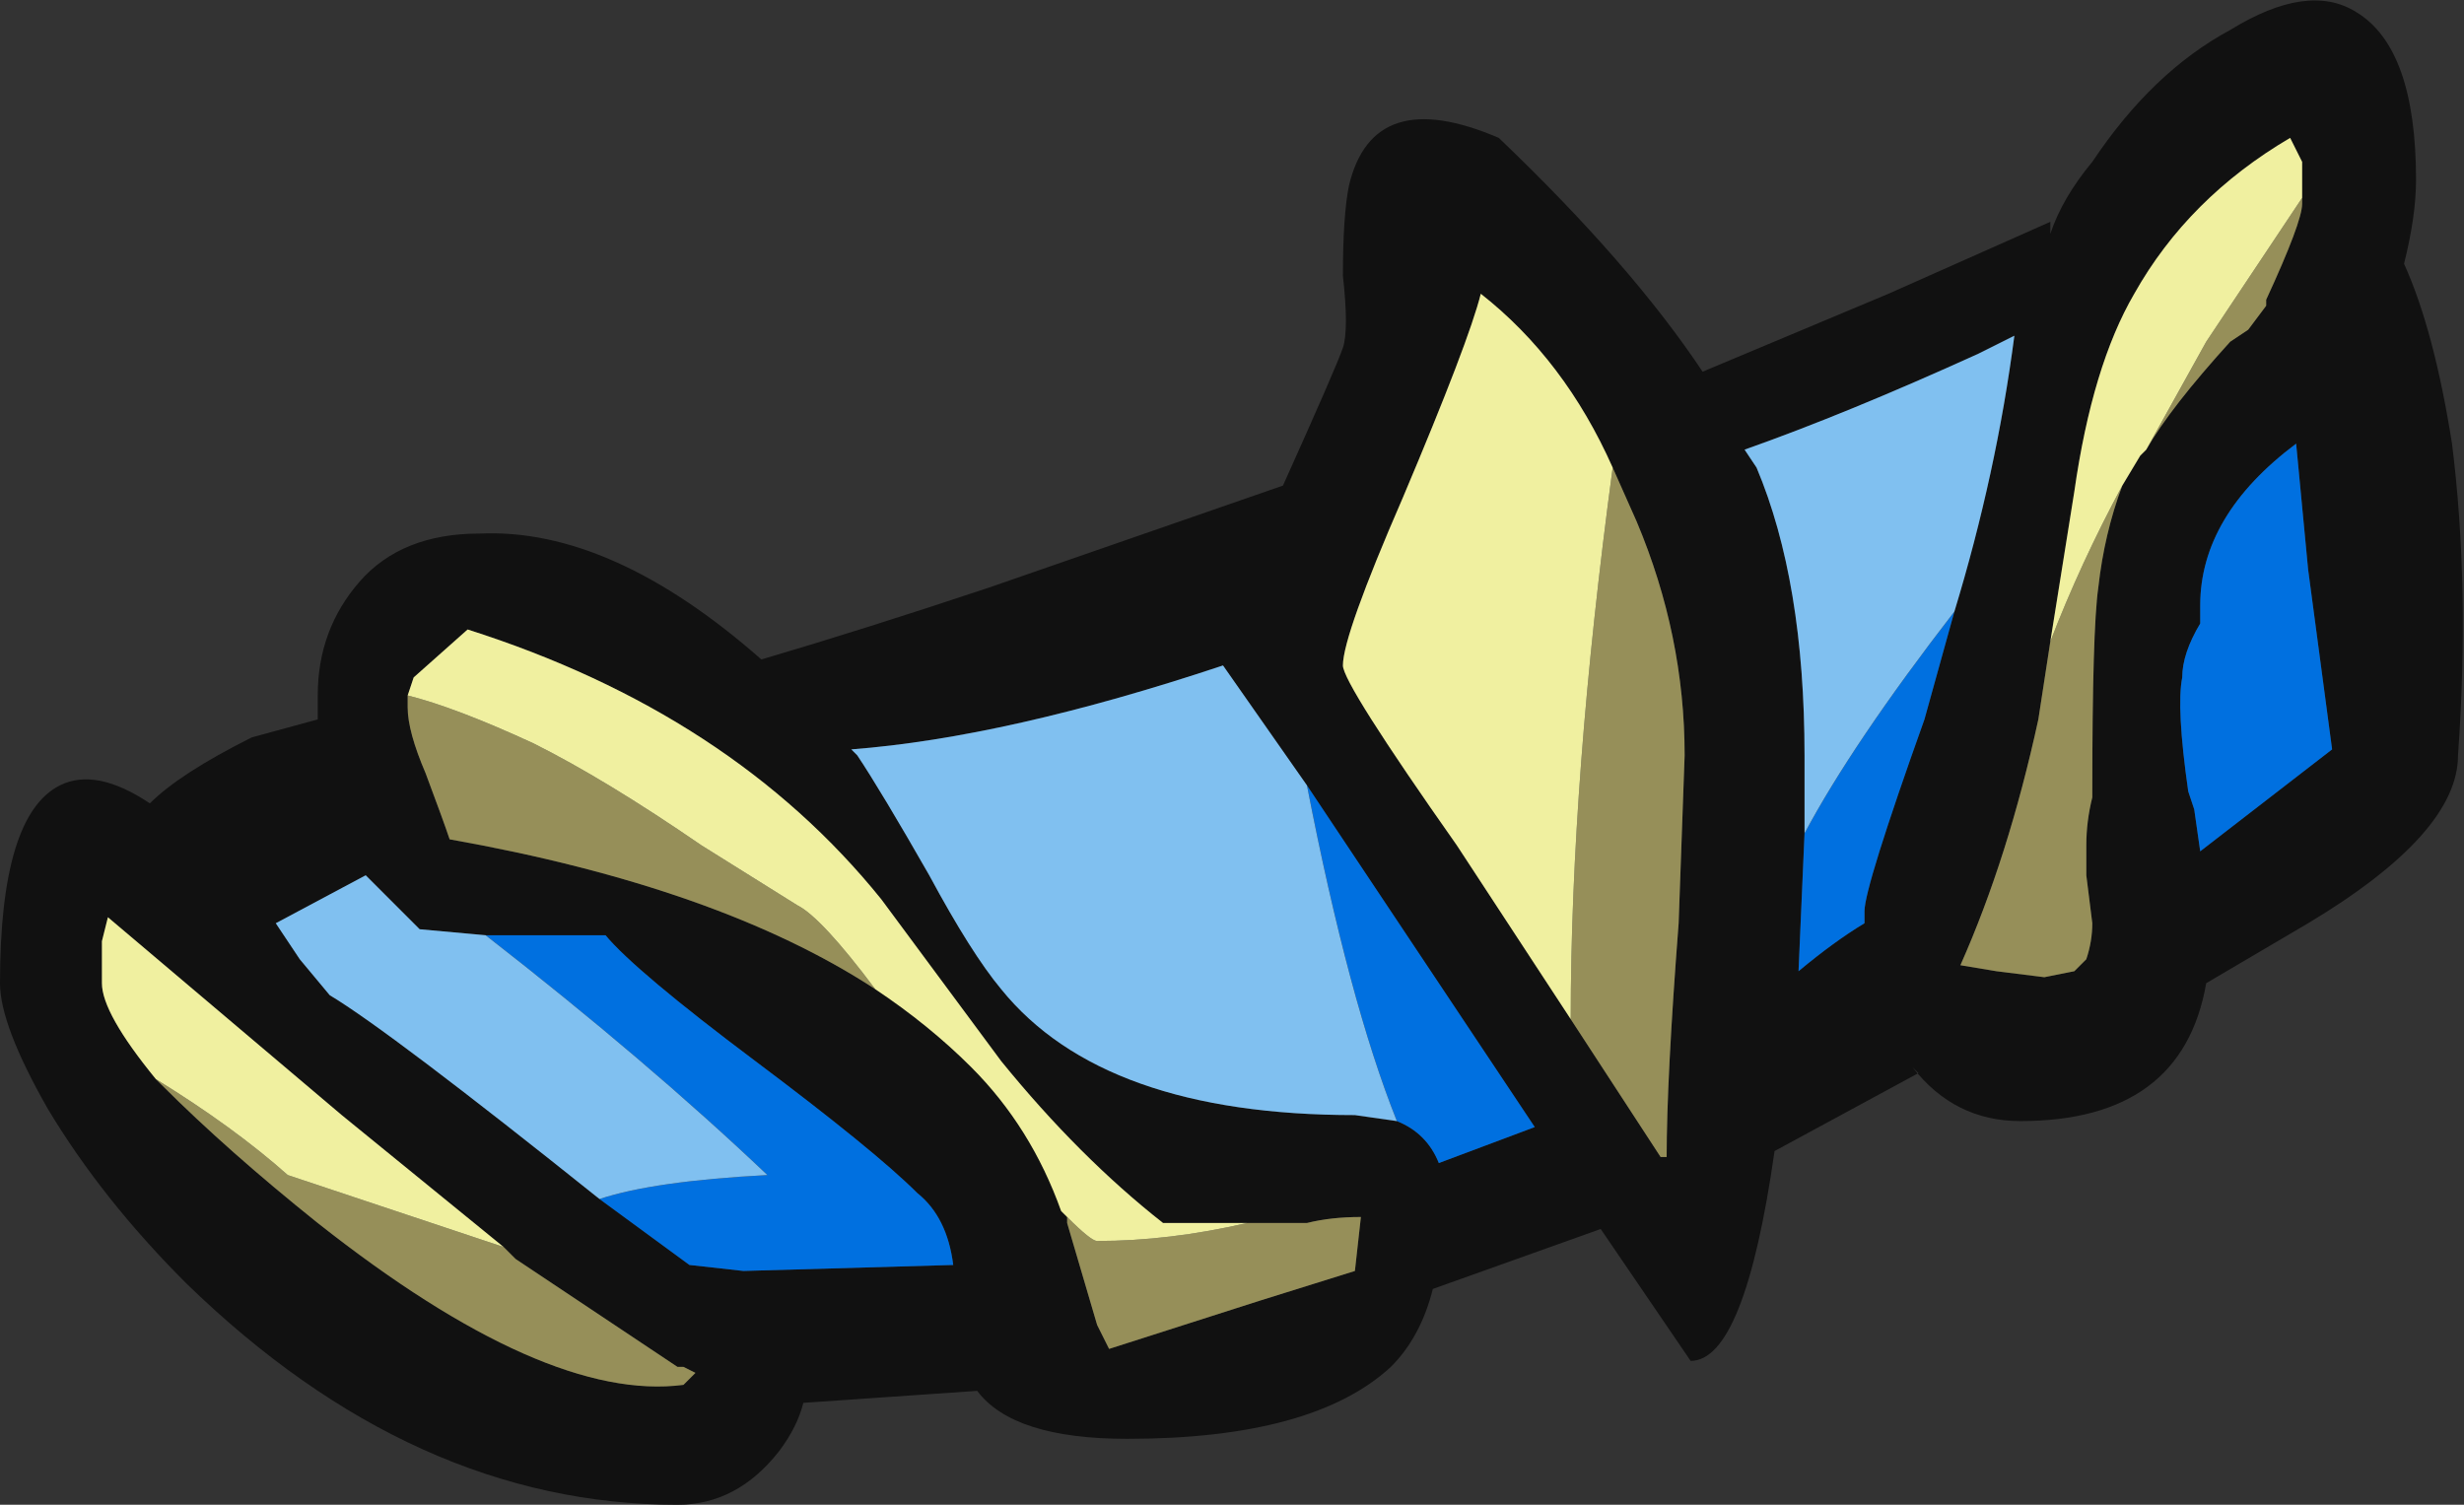 <?xml version="1.0" encoding="UTF-8" standalone="no"?>
<svg xmlns:ffdec="https://www.free-decompiler.com/flash" xmlns:xlink="http://www.w3.org/1999/xlink" ffdec:objectType="frame" height="87.85px" width="143.85px" xmlns="http://www.w3.org/2000/svg">
  <rect width="100%" height="100%" fill="#333333" stroke="none"/>
  <g transform="matrix(1.0, 0.0, 0.0, 1.0, 66.5, 46.55)">
    <use ffdec:characterId="1047" height="12.55" transform="matrix(7.0, 0.0, 0.0, 7.0, -66.5, -46.55)" width="20.55" xlink:href="#shape0"/>
  </g>
  <defs>
    <g id="shape0" transform="matrix(1.0, 0.0, 0.0, 1.0, 9.5, 6.65)">
      <path d="M1.75 -5.1 Q1.95 -5.95 3.0 -5.5 4.1 -4.45 4.7 -3.55 L6.25 -4.2 7.6 -4.8 7.6 -4.7 Q7.7 -5.0 7.95 -5.3 8.45 -6.05 9.1 -6.4 9.75 -6.8 10.15 -6.55 10.65 -6.25 10.65 -5.15 10.65 -4.85 10.55 -4.45 10.8 -3.9 10.95 -2.95 11.1 -1.75 11.0 -0.35 11.0 0.3 9.75 1.05 L8.9 1.55 Q8.7 2.7 7.35 2.7 6.8 2.7 6.45 2.25 L6.5 2.3 5.3 2.95 Q5.05 4.7 4.6 4.7 L3.85 3.6 2.45 4.1 Q2.35 4.5 2.1 4.75 1.45 5.35 -0.1 5.35 -1.05 5.35 -1.35 4.95 L-2.8 5.05 Q-2.85 5.25 -3.0 5.45 -3.35 5.9 -3.85 5.9 -6.05 5.9 -7.95 4.05 -8.65 3.35 -9.1 2.6 -9.5 1.9 -9.5 1.55 -9.5 0.15 -9.0 -0.1 -8.7 -0.25 -8.25 0.05 -8.0 -0.2 -7.4 -0.5 L-6.85 -0.65 -6.85 -0.85 Q-6.85 -1.4 -6.5 -1.8 -6.15 -2.2 -5.5 -2.2 -4.4 -2.25 -3.15 -1.15 -2.3 -1.4 -1.25 -1.75 L1.2 -2.6 Q1.65 -3.6 1.7 -3.75 1.75 -3.9 1.7 -4.35 1.7 -4.85 1.75 -5.1 M3.95 -2.75 Q3.55 -3.65 2.85 -4.2 2.75 -3.8 2.2 -2.5 1.7 -1.35 1.7 -1.1 1.7 -0.95 2.65 0.4 L3.6 1.85 4.35 3.0 4.4 3.0 Q4.4 2.35 4.5 1.05 L4.55 -0.35 Q4.55 -1.35 4.15 -2.3 L3.95 -2.75 M1.4 -0.1 L0.7 -1.1 Q-1.1 -0.5 -2.4 -0.4 L-2.35 -0.35 Q-2.15 -0.05 -1.75 0.65 -1.4 1.3 -1.15 1.6 -0.3 2.65 1.8 2.65 L2.15 2.7 Q2.4 2.8 2.5 3.05 L3.3 2.75 1.4 -0.1 M6.8 -1.55 Q7.15 -2.7 7.3 -3.85 L7.0 -3.7 Q5.9 -3.2 5.05 -2.9 L5.15 -2.75 Q5.55 -1.8 5.55 -0.35 L5.55 0.3 5.5 1.45 Q5.8 1.2 6.05 1.05 L6.05 0.95 Q6.05 0.75 6.55 -0.65 L6.8 -1.55 M9.7 -5.0 L9.7 -5.3 9.6 -5.5 Q8.75 -5.0 8.3 -4.2 7.95 -3.6 7.8 -2.55 L7.6 -1.3 7.5 -0.65 Q7.25 0.5 6.85 1.4 L7.15 1.45 7.55 1.5 7.8 1.45 7.9 1.35 Q7.95 1.2 7.95 1.05 L7.9 0.65 7.9 0.4 Q7.9 0.2 7.95 0.0 L7.95 -0.05 Q7.95 -1.4 8.0 -1.75 8.05 -2.2 8.2 -2.6 L8.35 -2.85 8.4 -2.9 Q8.6 -3.25 9.1 -3.8 L9.25 -3.9 9.4 -4.1 9.4 -4.15 Q9.7 -4.8 9.7 -4.95 L9.7 -5.0 M9.95 -0.4 L9.75 -1.9 9.65 -2.95 Q8.85 -2.35 8.85 -1.6 L8.85 -1.45 Q8.7 -1.2 8.7 -1.0 8.65 -0.75 8.75 -0.05 L8.8 0.1 8.85 0.45 9.95 -0.4 M-0.6 3.5 L-0.6 3.55 -0.35 4.4 -0.25 4.6 1.0 4.2 1.8 3.95 1.85 3.5 Q1.6 3.5 1.4 3.55 L0.9 3.55 0.2 3.55 Q-0.5 3.0 -1.15 2.2 L-2.15 0.85 Q-3.4 -0.7 -5.6 -1.4 L-6.05 -1.0 -6.1 -0.85 -6.1 -0.75 Q-6.1 -0.55 -5.95 -0.2 -5.8 0.2 -5.75 0.35 -3.5 0.75 -2.2 1.6 -1.75 1.9 -1.4 2.25 -0.9 2.75 -0.65 3.45 L-0.6 3.5 M-4.5 3.35 L-3.75 3.9 -3.3 3.95 -1.55 3.9 Q-1.6 3.5 -1.85 3.3 -2.2 2.95 -3.2 2.2 -4.2 1.45 -4.45 1.15 L-5.45 1.15 -6.0 1.1 -6.45 0.65 -7.2 1.05 -7.0 1.35 -6.75 1.65 Q-6.25 1.95 -4.5 3.35 M-8.2 2.35 L-8.15 2.4 Q-7.6 2.95 -6.85 3.55 -4.95 5.05 -3.8 4.9 L-3.7 4.8 -3.8 4.75 -3.85 4.75 -5.2 3.85 -5.3 3.75 -6.65 2.65 -8.6 1.0 -8.65 1.2 -8.65 1.55 Q-8.65 1.8 -8.2 2.35" fill="#111111" fill-rule="evenodd" stroke="none"/>
      <path d="M3.6 1.85 Q3.6 -0.15 3.95 -2.75 L4.15 -2.3 Q4.55 -1.35 4.55 -0.35 L4.5 1.05 Q4.4 2.35 4.4 3.0 L4.35 3.0 3.6 1.85 M7.6 -1.3 Q7.85 -1.95 8.2 -2.6 8.05 -2.2 8.0 -1.75 7.95 -1.4 7.95 -0.05 L7.95 0.0 Q7.9 0.2 7.9 0.4 L7.9 0.65 7.95 1.05 Q7.95 1.2 7.9 1.35 L7.8 1.45 7.55 1.5 7.15 1.45 6.85 1.4 Q7.25 0.5 7.5 -0.65 L7.6 -1.3 M8.4 -2.9 L8.9 -3.8 9.7 -5.0 9.7 -4.95 Q9.7 -4.8 9.4 -4.15 L9.4 -4.1 9.25 -3.9 9.1 -3.8 Q8.6 -3.25 8.4 -2.9 M0.9 3.55 L1.4 3.55 Q1.6 3.5 1.85 3.5 L1.8 3.95 1.0 4.2 -0.25 4.6 -0.35 4.4 -0.6 3.55 -0.6 3.5 Q-0.4 3.7 -0.35 3.7 0.25 3.7 0.9 3.55 M-2.2 1.6 Q-3.5 0.75 -5.75 0.35 -5.8 0.2 -5.95 -0.2 -6.1 -0.55 -6.1 -0.75 L-6.1 -0.85 Q-5.7 -0.75 -5.05 -0.45 -4.45 -0.15 -3.65 0.4 L-2.85 0.9 Q-2.65 1.0 -2.2 1.6 M-5.3 3.75 L-5.2 3.85 -3.85 4.75 -3.8 4.75 -3.7 4.8 -3.8 4.9 Q-4.95 5.05 -6.85 3.55 -7.6 2.95 -8.15 2.4 L-8.2 2.35 Q-7.55 2.75 -7.1 3.15 L-5.3 3.75" fill="#968f59" fill-rule="evenodd" stroke="none"/>
      <path d="M3.6 1.85 L2.65 0.4 Q1.7 -0.95 1.7 -1.1 1.7 -1.35 2.2 -2.5 2.75 -3.8 2.85 -4.2 3.55 -3.65 3.95 -2.75 3.6 -0.15 3.6 1.85 M7.6 -1.3 L7.8 -2.55 Q7.95 -3.6 8.3 -4.2 8.75 -5.0 9.6 -5.5 L9.7 -5.3 9.7 -5.0 8.9 -3.8 8.4 -2.9 8.35 -2.85 8.2 -2.6 Q7.85 -1.95 7.6 -1.3 M0.9 3.55 Q0.25 3.7 -0.35 3.7 -0.4 3.7 -0.6 3.5 L-0.65 3.45 Q-0.9 2.75 -1.4 2.25 -1.75 1.9 -2.2 1.6 -2.65 1.0 -2.85 0.9 L-3.65 0.4 Q-4.45 -0.15 -5.05 -0.45 -5.7 -0.75 -6.1 -0.85 L-6.05 -1.0 -5.6 -1.4 Q-3.4 -0.7 -2.15 0.85 L-1.15 2.2 Q-0.5 3.0 0.2 3.55 L0.9 3.55 M-5.3 3.75 L-7.1 3.15 Q-7.55 2.75 -8.2 2.35 -8.65 1.8 -8.65 1.55 L-8.65 1.2 -8.6 1.0 -6.65 2.65 -5.3 3.75" fill="#f0f0a0" fill-rule="evenodd" stroke="none"/>
      <path d="M2.15 2.7 Q1.75 1.7 1.4 -0.1 L3.3 2.75 2.5 3.05 Q2.4 2.8 2.15 2.7 M5.55 0.3 Q5.95 -0.45 6.8 -1.55 L6.55 -0.65 Q6.05 0.75 6.05 0.95 L6.05 1.05 Q5.8 1.2 5.5 1.45 L5.55 0.3 M9.95 -0.4 L8.85 0.45 8.8 0.1 8.75 -0.05 Q8.65 -0.75 8.7 -1.0 8.7 -1.2 8.85 -1.45 L8.85 -1.6 Q8.85 -2.35 9.65 -2.95 L9.75 -1.9 9.95 -0.4 M-5.45 1.15 L-4.45 1.15 Q-4.2 1.45 -3.2 2.2 -2.2 2.95 -1.85 3.3 -1.6 3.5 -1.55 3.9 L-3.3 3.95 -3.75 3.9 -4.5 3.35 Q-4.05 3.2 -3.1 3.15 -4.1 2.2 -5.45 1.15" fill="#0070e0" fill-rule="evenodd" stroke="none"/>
      <path d="M2.15 2.7 L1.8 2.65 Q-0.3 2.65 -1.15 1.6 -1.4 1.3 -1.75 0.65 -2.15 -0.05 -2.35 -0.35 L-2.4 -0.4 Q-1.1 -0.5 0.7 -1.1 L1.4 -0.1 Q1.75 1.7 2.15 2.7 M5.55 0.3 L5.55 -0.35 Q5.55 -1.8 5.15 -2.75 L5.05 -2.9 Q5.9 -3.2 7.0 -3.7 L7.3 -3.85 Q7.15 -2.7 6.8 -1.55 5.95 -0.45 5.55 0.3 M-5.45 1.15 Q-4.1 2.2 -3.1 3.15 -4.05 3.2 -4.5 3.35 -6.25 1.95 -6.75 1.65 L-7.0 1.35 -7.2 1.05 -6.45 0.65 -6.0 1.1 -5.45 1.15" fill="#80c0f0" fill-rule="evenodd" stroke="none"/>
    </g>
  </defs>
</svg>

